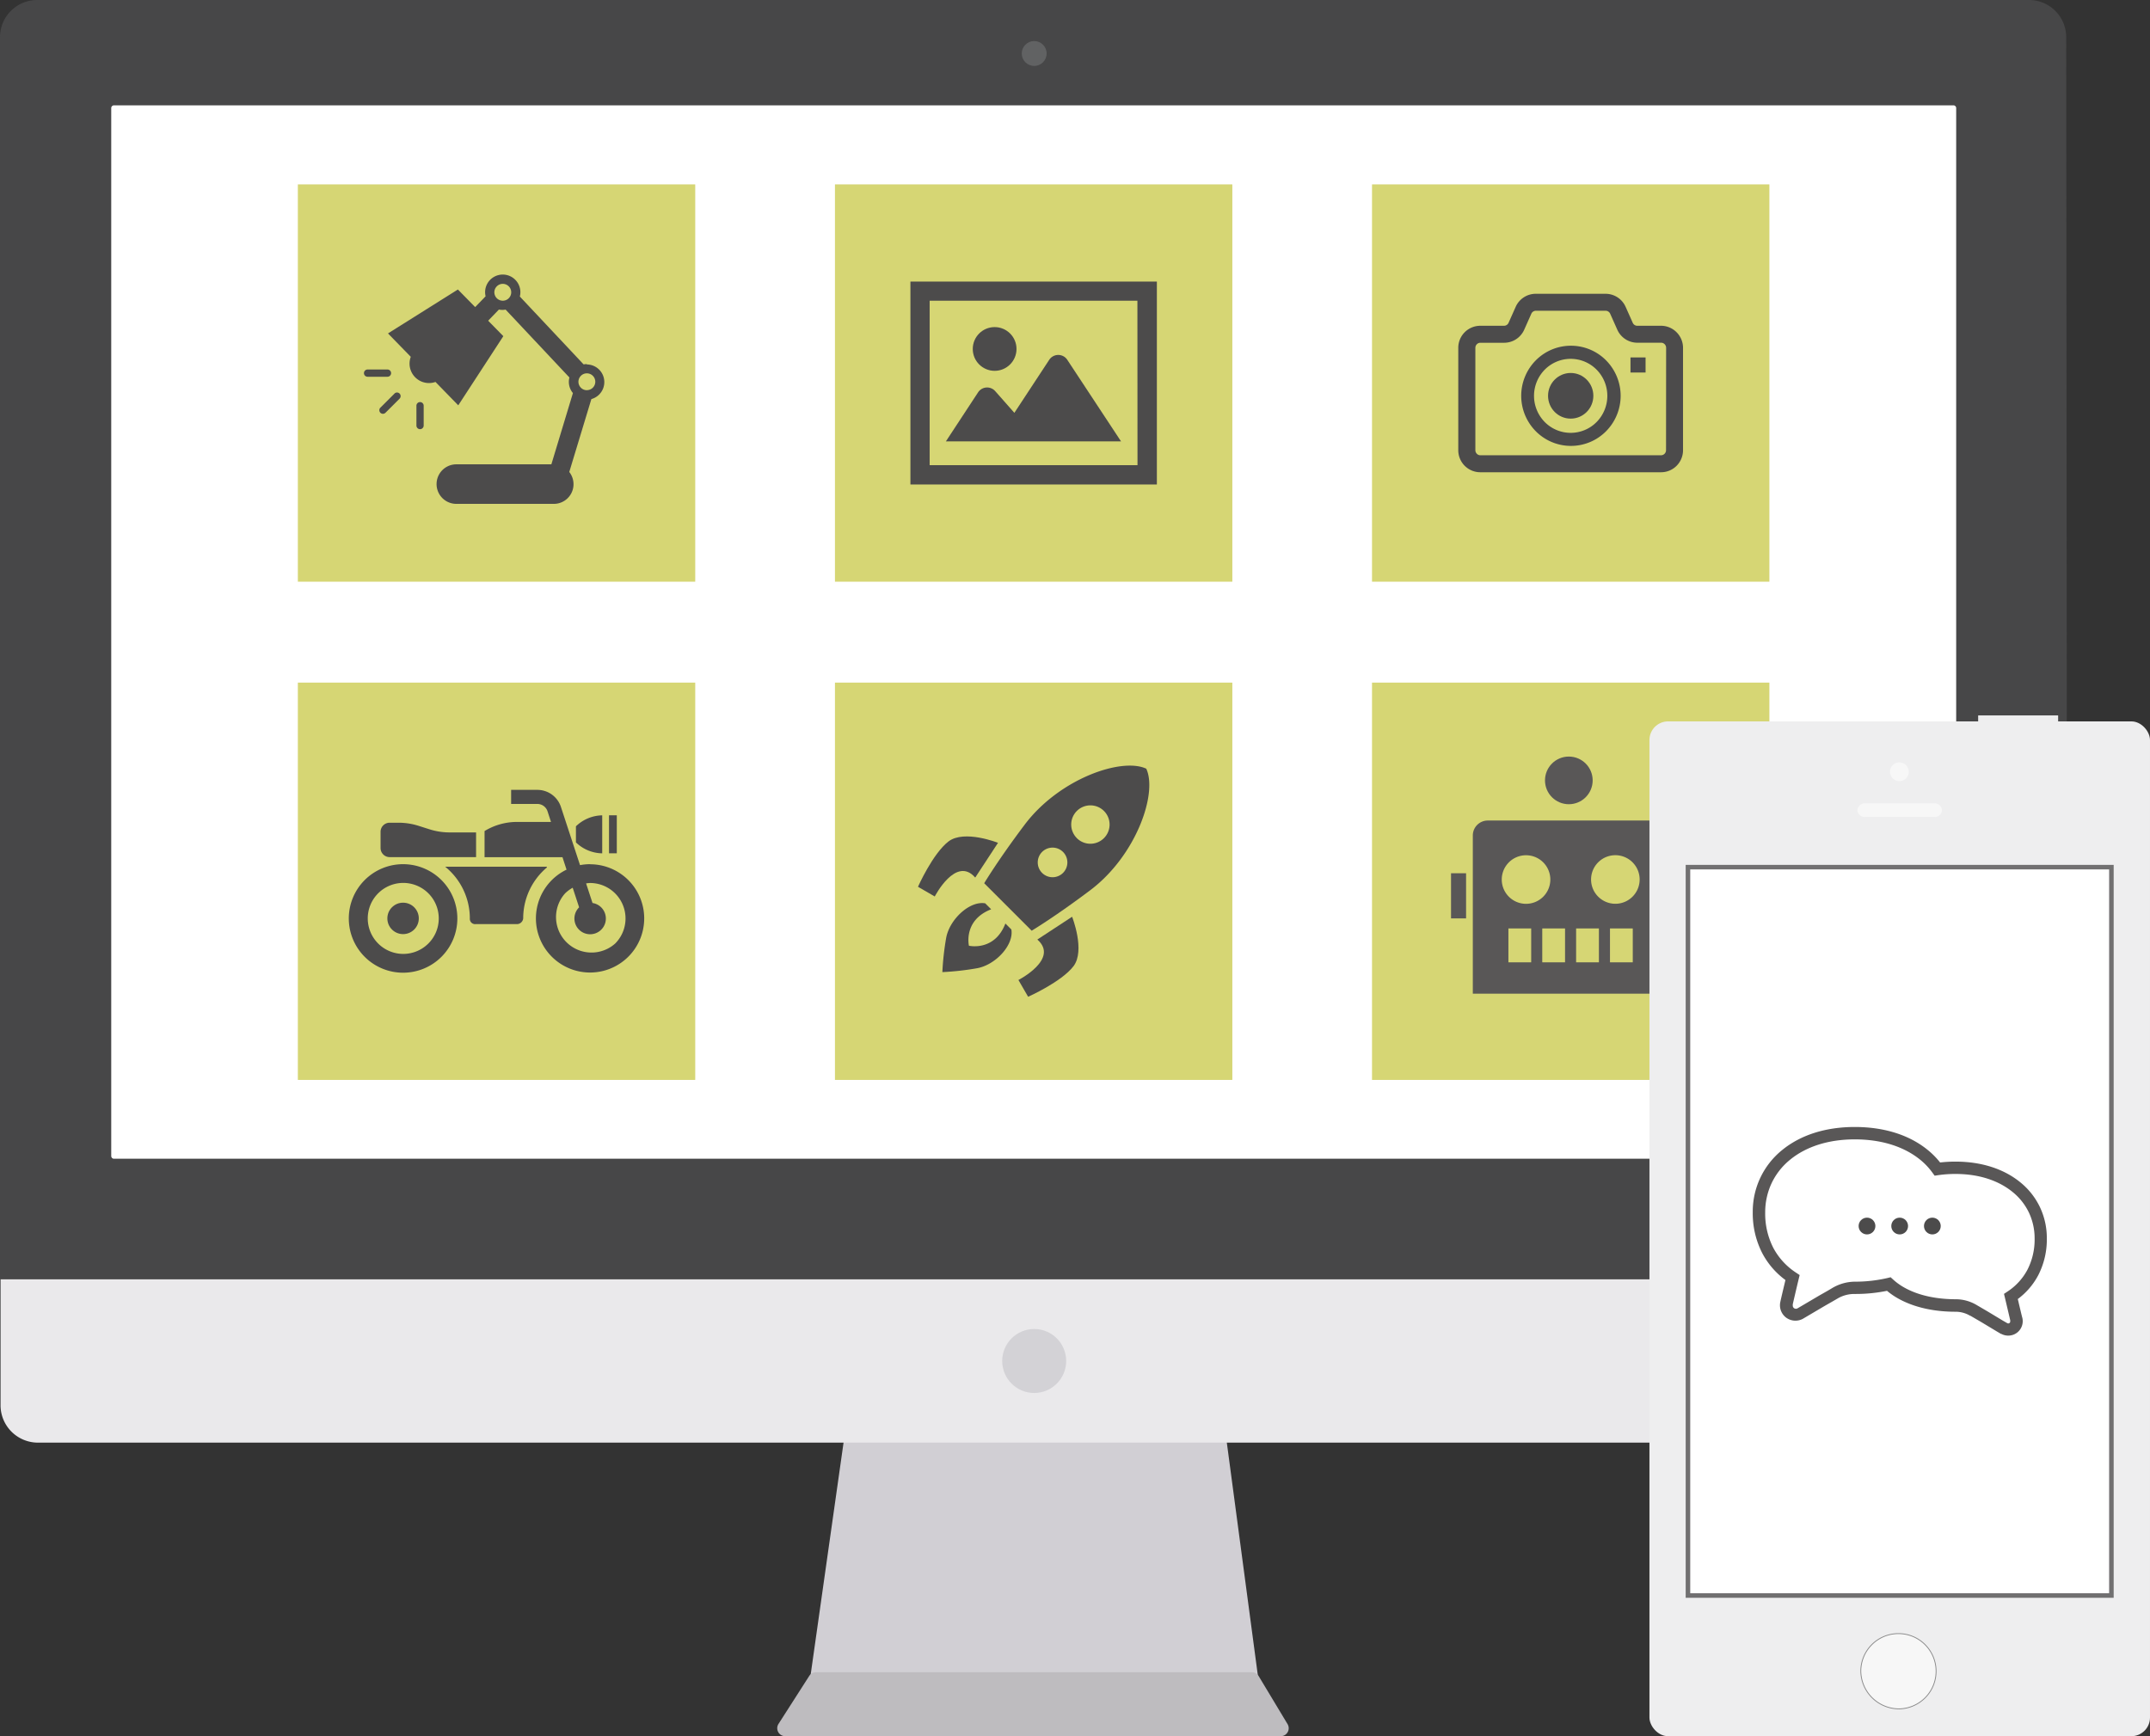 <svg xmlns="http://www.w3.org/2000/svg" viewBox="0 0 471.79 381.06"><rect x="0" y="0" width="471.79" height="381.06" fill="#333333" stroke="none"/><defs><style>.cls-1{fill:#d1cfd4;}.cls-2{fill:#bebcbf;}.cls-3{fill:#474748;}.cls-4{fill:#fff;}.cls-5{fill:#eae9eb;}.cls-6{fill:#d3d2d6;}.cls-7{fill:#616263;}.cls-8{fill:#d6d674;}.cls-9{fill:#4c4b4b;}.cls-10{fill:#595757;}.cls-11{fill:#eeeeef;}.cls-12{fill:#717071;}.cls-13,.cls-14{fill:#f7f7f7;}.cls-13{stroke:#888;stroke-miterlimit:10;stroke-width:0.18px;}</style></defs><title>pc</title><g id="レイヤー_2" data-name="レイヤー 2"><g id="レイヤー_1-2" data-name="レイヤー 1"><path class="cls-1" d="M276.08,368.18H177.8L185.48,314h83.38Z"/><path class="cls-2" d="M281,381.06H172.3a1.75,1.75,0,0,1-1.47-2.69l6.75-10.54a1.75,1.75,0,0,1,1.47-.81H274.7a1.75,1.75,0,0,1,1.5.85l6.34,10.54a1.75,1.75,0,0,1-1.5,2.65Z"/><path class="cls-3" d="M445.24,0H8.16A8.16,8.16,0,0,0,0,8.16V280.79H453.64c0-4.63-.24-272.64-.24-272.64A8.16,8.16,0,0,0,445.24,0Z"/><path class="cls-4" d="M428.67,23.12H25a.6.6,0,0,0-.59.6v230a.6.6,0,0,0,.59.6H428.67a.6.6,0,0,0,.59-.6v-230A.6.6,0,0,0,428.67,23.12Z"/><path class="cls-5" d="M446.06,316.63H8.31a8.21,8.21,0,0,1-8.19-8.19s0-26.76,0-27.66H453.75v27.66C453.75,313,450.57,316.63,446.06,316.63Z"/><circle class="cls-6" cx="226.94" cy="298.71" r="7.02"/><circle class="cls-7" cx="226.94" cy="11.74" r="2.73"/><circle class="cls-8" cx="416.35" cy="265.7" r="31.29"/><rect class="cls-8" x="65.36" y="40.47" width="87.2" height="87.2"/><path class="cls-9" d="M128.78,79.91a4.1,4.1,0,0,0-.71.07l-14-14.9a3.75,3.75,0,0,0,.12-.95,3.87,3.87,0,0,0-7.74,0,3.75,3.75,0,0,0,.11.9l-2.29,2.37-3.79-3.86L85.14,73.18l5,5.13a4.27,4.27,0,0,0,5.42,5.52l5,5.13,9.89-15.18-3.33-3.39,2.36-2.45a3.76,3.76,0,0,0,.76.08,3.59,3.59,0,0,0,.71-.07l14,14.9a3.83,3.83,0,0,0,.77,3.42l-4.73,15.64H100.14a4.34,4.34,0,1,0,0,8.68h21.38a4.32,4.32,0,0,0,3.4-7l4.85-16a3.87,3.87,0,0,0-1-7.6ZM110.33,66a1.85,1.85,0,1,1,1.85-1.85A1.85,1.85,0,0,1,110.33,66Zm18.45,19.64a1.85,1.85,0,1,1,1.85-1.85A1.85,1.85,0,0,1,128.78,85.63Z"/><path class="cls-9" d="M92.17,88.25a.79.79,0,0,0-.79.79V93.4a.79.79,0,1,0,1.59,0V89A.79.79,0,0,0,92.17,88.25Z"/><path class="cls-9" d="M85.82,81.9A.79.79,0,0,0,85,81.1H80.66a.79.79,0,1,0,0,1.59H85A.79.79,0,0,0,85.82,81.9Z"/><path class="cls-9" d="M86.56,86.39l-3.09,3.08a.79.79,0,1,0,1.12,1.12l3.09-3.09a.79.79,0,0,0-1.12-1.12Z"/><rect class="cls-8" x="183.22" y="40.47" width="87.2" height="87.2"/><path class="cls-9" d="M199.78,61.8v44.53h54.08V61.8Zm49.83,40.29H204V66h45.59Z"/><path class="cls-9" d="M234.22,79a2.37,2.37,0,0,0-4,0l-7.63,11.61-4.21-4.77a2.37,2.37,0,0,0-3.75.27l-7.07,10.77H246Z"/><circle class="cls-9" cx="218.26" cy="76.59" r="4.8"/><rect class="cls-8" x="301.07" y="40.47" width="87.2" height="87.2"/><ellipse class="cls-9" cx="344.67" cy="86.87" rx="4.97" ry="5.01"/><path class="cls-9" d="M367.91,72.93a4.8,4.8,0,0,0-3.41-1.43h-5.22a1.09,1.09,0,0,1-1-.66l-1.56-3.5a4.82,4.82,0,0,0-4.4-2.86H337a4.82,4.82,0,0,0-4.4,2.86h0l-1.56,3.5a1.09,1.09,0,0,1-1,.66h-5.22A4.83,4.83,0,0,0,320,76.35V98.8a4.83,4.83,0,0,0,4.82,4.85H364.5a4.8,4.8,0,0,0,3.41-1.42,4.85,4.85,0,0,0,1.41-3.42V76.35A4.85,4.85,0,0,0,367.91,72.93ZM365.59,98.8a1.12,1.12,0,0,1-.33.8,1.08,1.08,0,0,1-.77.32H324.85a1.07,1.07,0,0,1-.77-.32,1.12,1.12,0,0,1-.33-.8V76.35a1.12,1.12,0,0,1,.33-.8,1.07,1.07,0,0,1,.77-.32h5.22a4.82,4.82,0,0,0,4.4-2.87l1.56-3.5a1.1,1.1,0,0,1,1-.66h15.3a1.1,1.1,0,0,1,1,.65l1.56,3.5a4.82,4.82,0,0,0,4.4,2.87h5.22a1.07,1.07,0,0,1,.77.32,1.12,1.12,0,0,1,.33.8Z"/><path class="cls-9" d="M344.67,75.88A10.84,10.84,0,0,0,337,79.1a11.06,11.06,0,0,0,0,15.54,10.85,10.85,0,0,0,15.44,0,11.06,11.06,0,0,0,0-15.54A10.84,10.84,0,0,0,344.67,75.88Zm5.68,16.75a8,8,0,0,1-11.37,0,8.19,8.19,0,0,1,0-11.5,8,8,0,0,1,11.37,0,8.19,8.19,0,0,1,0,11.5Z"/><rect class="cls-9" x="357.79" y="78.45" width="3.31" height="3.31"/><rect class="cls-8" x="65.36" y="149.82" width="87.2" height="87.2"/><path class="cls-9" d="M129.48,189.67a11.84,11.84,0,0,0-2.2.21l-4.19-12.77a5.44,5.44,0,0,0-5.17-3.75h-5.76v3.09h5.76a2.35,2.35,0,0,1,2.23,1.62l.76,2.33h-7.69a13.63,13.63,0,0,0-6.89,2v5.74h17.1l.89,2.73a11.88,11.88,0,1,0,5.14-1.18ZM135,207.08a7.79,7.79,0,0,1-11-11,7.89,7.89,0,0,1,1.67-1.24l1.41,4.3a3.45,3.45,0,1,0,2.94-.95l-1.41-4.3a7.5,7.5,0,0,1,.89-.09A7.79,7.79,0,0,1,135,207.08Z"/><path class="cls-9" d="M88.45,189.67a11.91,11.91,0,1,0,11.91,11.91A11.91,11.91,0,0,0,88.45,189.67ZM94,207.08a7.79,7.79,0,1,1,2.28-5.51A7.75,7.75,0,0,1,94,207.08Z"/><circle class="cls-9" cx="88.45" cy="201.57" r="3.45"/><path class="cls-9" d="M132.15,187.29v-8.34a8.49,8.49,0,0,0-5.77,2.41v3.53A8.48,8.48,0,0,0,132.15,187.29Z"/><rect class="cls-9" x="133.64" y="178.94" width="1.71" height="8.34"/><path class="cls-9" d="M85.47,188.12h19V182.7H98.66a14.6,14.6,0,0,1-4.55-.73L92,181.3a14.59,14.59,0,0,0-4.55-.73h-2a2,2,0,0,0-1.94,1.95v3.65A2,2,0,0,0,85.47,188.12Z"/><path class="cls-9" d="M120,190.4v-.17H97.69a14.6,14.6,0,0,1,5.41,11.35,1.16,1.16,0,0,0,1.32,1.24h8.86a1.4,1.4,0,0,0,1.53-1.24A14.59,14.59,0,0,1,120,190.4Z"/><rect class="cls-8" x="183.22" y="149.82" width="87.2" height="87.2"/><path class="cls-9" d="M214,192.61l5-7.63s-7.41-2.94-10.86-.3-6.7,9.95-6.7,9.95l3.68,2.13S209.77,187.74,214,192.61Z"/><path class="cls-9" d="M227.63,206.21l7.63-5s2.94,7.41.3,10.86-9.95,6.7-9.95,6.7l-2.13-3.68S232.5,210.47,227.63,206.21Z"/><path class="cls-9" d="M221.93,204l-1.31-1.31c-2.38,6.19-8,4.88-8,4.88s-1.31-5.59,4.88-8l-1.31-1.31c-3.45-.59-7.85,3.57-8.57,7.61a60.42,60.42,0,0,0-.83,7.49,60.17,60.17,0,0,0,7.49-.83C218.36,211.87,222.52,207.47,221.93,204Z"/><path class="cls-9" d="M251.53,168.71c-5.4-2.53-19.07,2.2-26.67,12.28-5.79,7.68-8.89,12.86-8.89,12.86l4.6,4.6,1.22,1.22,4.6,4.6s5.18-3.1,12.86-8.89C249.33,187.78,254.06,174.11,251.53,168.71Zm-22.86,22.87a3.25,3.25,0,1,1,4.6,0A3.25,3.25,0,0,1,228.67,191.58Zm7.63-7.63a4.21,4.21,0,1,1,5.95,0A4.21,4.21,0,0,1,236.29,183.95Z"/><rect class="cls-8" x="301.07" y="149.82" width="87.2" height="87.2"/><path class="cls-10" d="M362.87,180.09h-36.4a3.28,3.28,0,0,0-3.28,3.28v34.72h43V183.37A3.28,3.28,0,0,0,362.87,180.09Zm-28,7.62a5.33,5.33,0,1,1-5.33,5.33A5.33,5.33,0,0,1,334.87,187.71Zm1.13,23.5h-5v-7.43h5Zm7.43,0h-5v-7.43h5Zm7.43,0h-5v-7.43h5Zm7.43,0h-5v-7.43h5Zm-3.83-12.85A5.33,5.33,0,1,1,359.8,193,5.33,5.33,0,0,1,354.47,198.36Z"/><rect class="cls-10" x="367.64" y="191.66" width="3.3" height="9.91"/><rect class="cls-10" x="318.41" y="191.66" width="3.3" height="9.91"/><circle class="cls-10" cx="344.26" cy="171.28" r="5.23"/><rect class="cls-11" x="361.95" y="158.33" width="109.84" height="222.73" rx="4.09" ry="4.09"/><rect class="cls-4" x="370.4" y="190.32" width="92.92" height="159.86"/><path class="cls-12" d="M462.82,190.82V349.68H370.9V190.82h91.92m1-1H369.9V350.68h93.92V189.82Z"/><path class="cls-13" d="M416.86,375.06a8.26,8.26,0,1,0-8.53-8.26A8.41,8.41,0,0,0,416.86,375.06Z"/><path class="cls-14" d="M424.45,179.32a1.59,1.59,0,0,0,1.69-1.5h0a1.59,1.59,0,0,0-1.69-1.5H409.28a1.6,1.6,0,0,0-1.69,1.5h0a1.6,1.6,0,0,0,1.69,1.5Z"/><path class="cls-14" d="M416.87,171.45a2.06,2.06,0,1,0-2.14-2.07A2.1,2.1,0,0,0,416.87,171.45Z"/><rect class="cls-11" x="434.08" y="157.02" width="17.55" height="2.61"/><path class="cls-10" d="M440.66,293.14a3.17,3.17,0,0,1-1.5-.38l-.08,0h0l-.35-.21-.61-.36-3.32-2-1.56-.91-.86-.5-.06,0a6.26,6.26,0,0,0-3.26-.88c-3.62,0-8.86-.59-13.25-3.33a15.82,15.82,0,0,1-1.73-1.26A34.49,34.49,0,0,1,407,284a7.22,7.22,0,0,0-3.77,1l-1,.58-1.75,1-3.73,2.2-.81.48-.24.14h0l-.1.06a3.45,3.45,0,0,1-3.67-.28l-.09-.07a3.4,3.4,0,0,1-1.25-2.63,3.24,3.24,0,0,1,.09-.77h0c.08-.42.34-1.51,1.11-4.77a17.29,17.29,0,0,1-5.08-5.89,19.12,19.12,0,0,1-2.09-9A17.34,17.34,0,0,1,391,252.47c4.06-3.35,9.58-5.12,16-5.12h0c6.59,0,12.22,1.82,16.29,5.27a17.63,17.63,0,0,1,2.44,2.52,29.47,29.47,0,0,1,3.36-.19h0c5.71,0,10.65,1.59,14.3,4.59a15.67,15.67,0,0,1,4.25,5.41h0a15.83,15.83,0,0,1,1.51,6.86,17.16,17.16,0,0,1-1.88,8.07,15.51,15.51,0,0,1-4.49,5.23c.66,2.8.89,3.77,1,4.15h0a3.07,3.07,0,0,1,.08.74,3.17,3.17,0,0,1-1.24,2.49l0,0A3.18,3.18,0,0,1,440.66,293.14Zm-.22-2.75a.44.44,0,0,0,.5,0h0a.46.46,0,0,0,.18-.36.41.41,0,0,0,0-.1l0-.16c-.15-.62-.72-3.08-1.15-4.88l-.22-.91.78-.52a13,13,0,0,0,4.37-4.79,14.5,14.5,0,0,0,1.57-6.82,13.16,13.16,0,0,0-1.25-5.71h0a13,13,0,0,0-3.53-4.48c-3.16-2.6-7.51-4-12.58-4h0a26.34,26.34,0,0,0-3.77.26l-.81.12-.48-.66a15,15,0,0,0-2.49-2.68c-3.58-3-8.61-4.63-14.55-4.63h0c-5.74,0-10.67,1.56-14.24,4.5a14.77,14.77,0,0,0-4,5.09,15,15,0,0,0-1.42,6.48,16.46,16.46,0,0,0,1.78,7.74,14.82,14.82,0,0,0,5,5.45l.78.52-.22.91c-.48,2-1.14,4.83-1.29,5.5h0l0,.15a.56.56,0,0,0,0,.14.69.69,0,0,0,.27.56.71.71,0,0,0,.74.06l.26-.15.82-.48,3.73-2.2,1.76-1,1-.59h0A9.9,9.9,0,0,1,407,281.3a31.3,31.3,0,0,0,7.18-.8l.69-.17.53.48a13.14,13.14,0,0,0,1.88,1.43c3.85,2.4,8.56,2.91,11.83,2.92a8.94,8.94,0,0,1,4.61,1.25l0,0,.89.52,1.57.92,3.32,2Z"/><circle class="cls-9" cx="409.69" cy="269.09" r="1.84"/><circle class="cls-9" cx="416.86" cy="269.09" r="1.84"/><circle class="cls-9" cx="424.03" cy="269.09" r="1.84"/></g></g></svg>